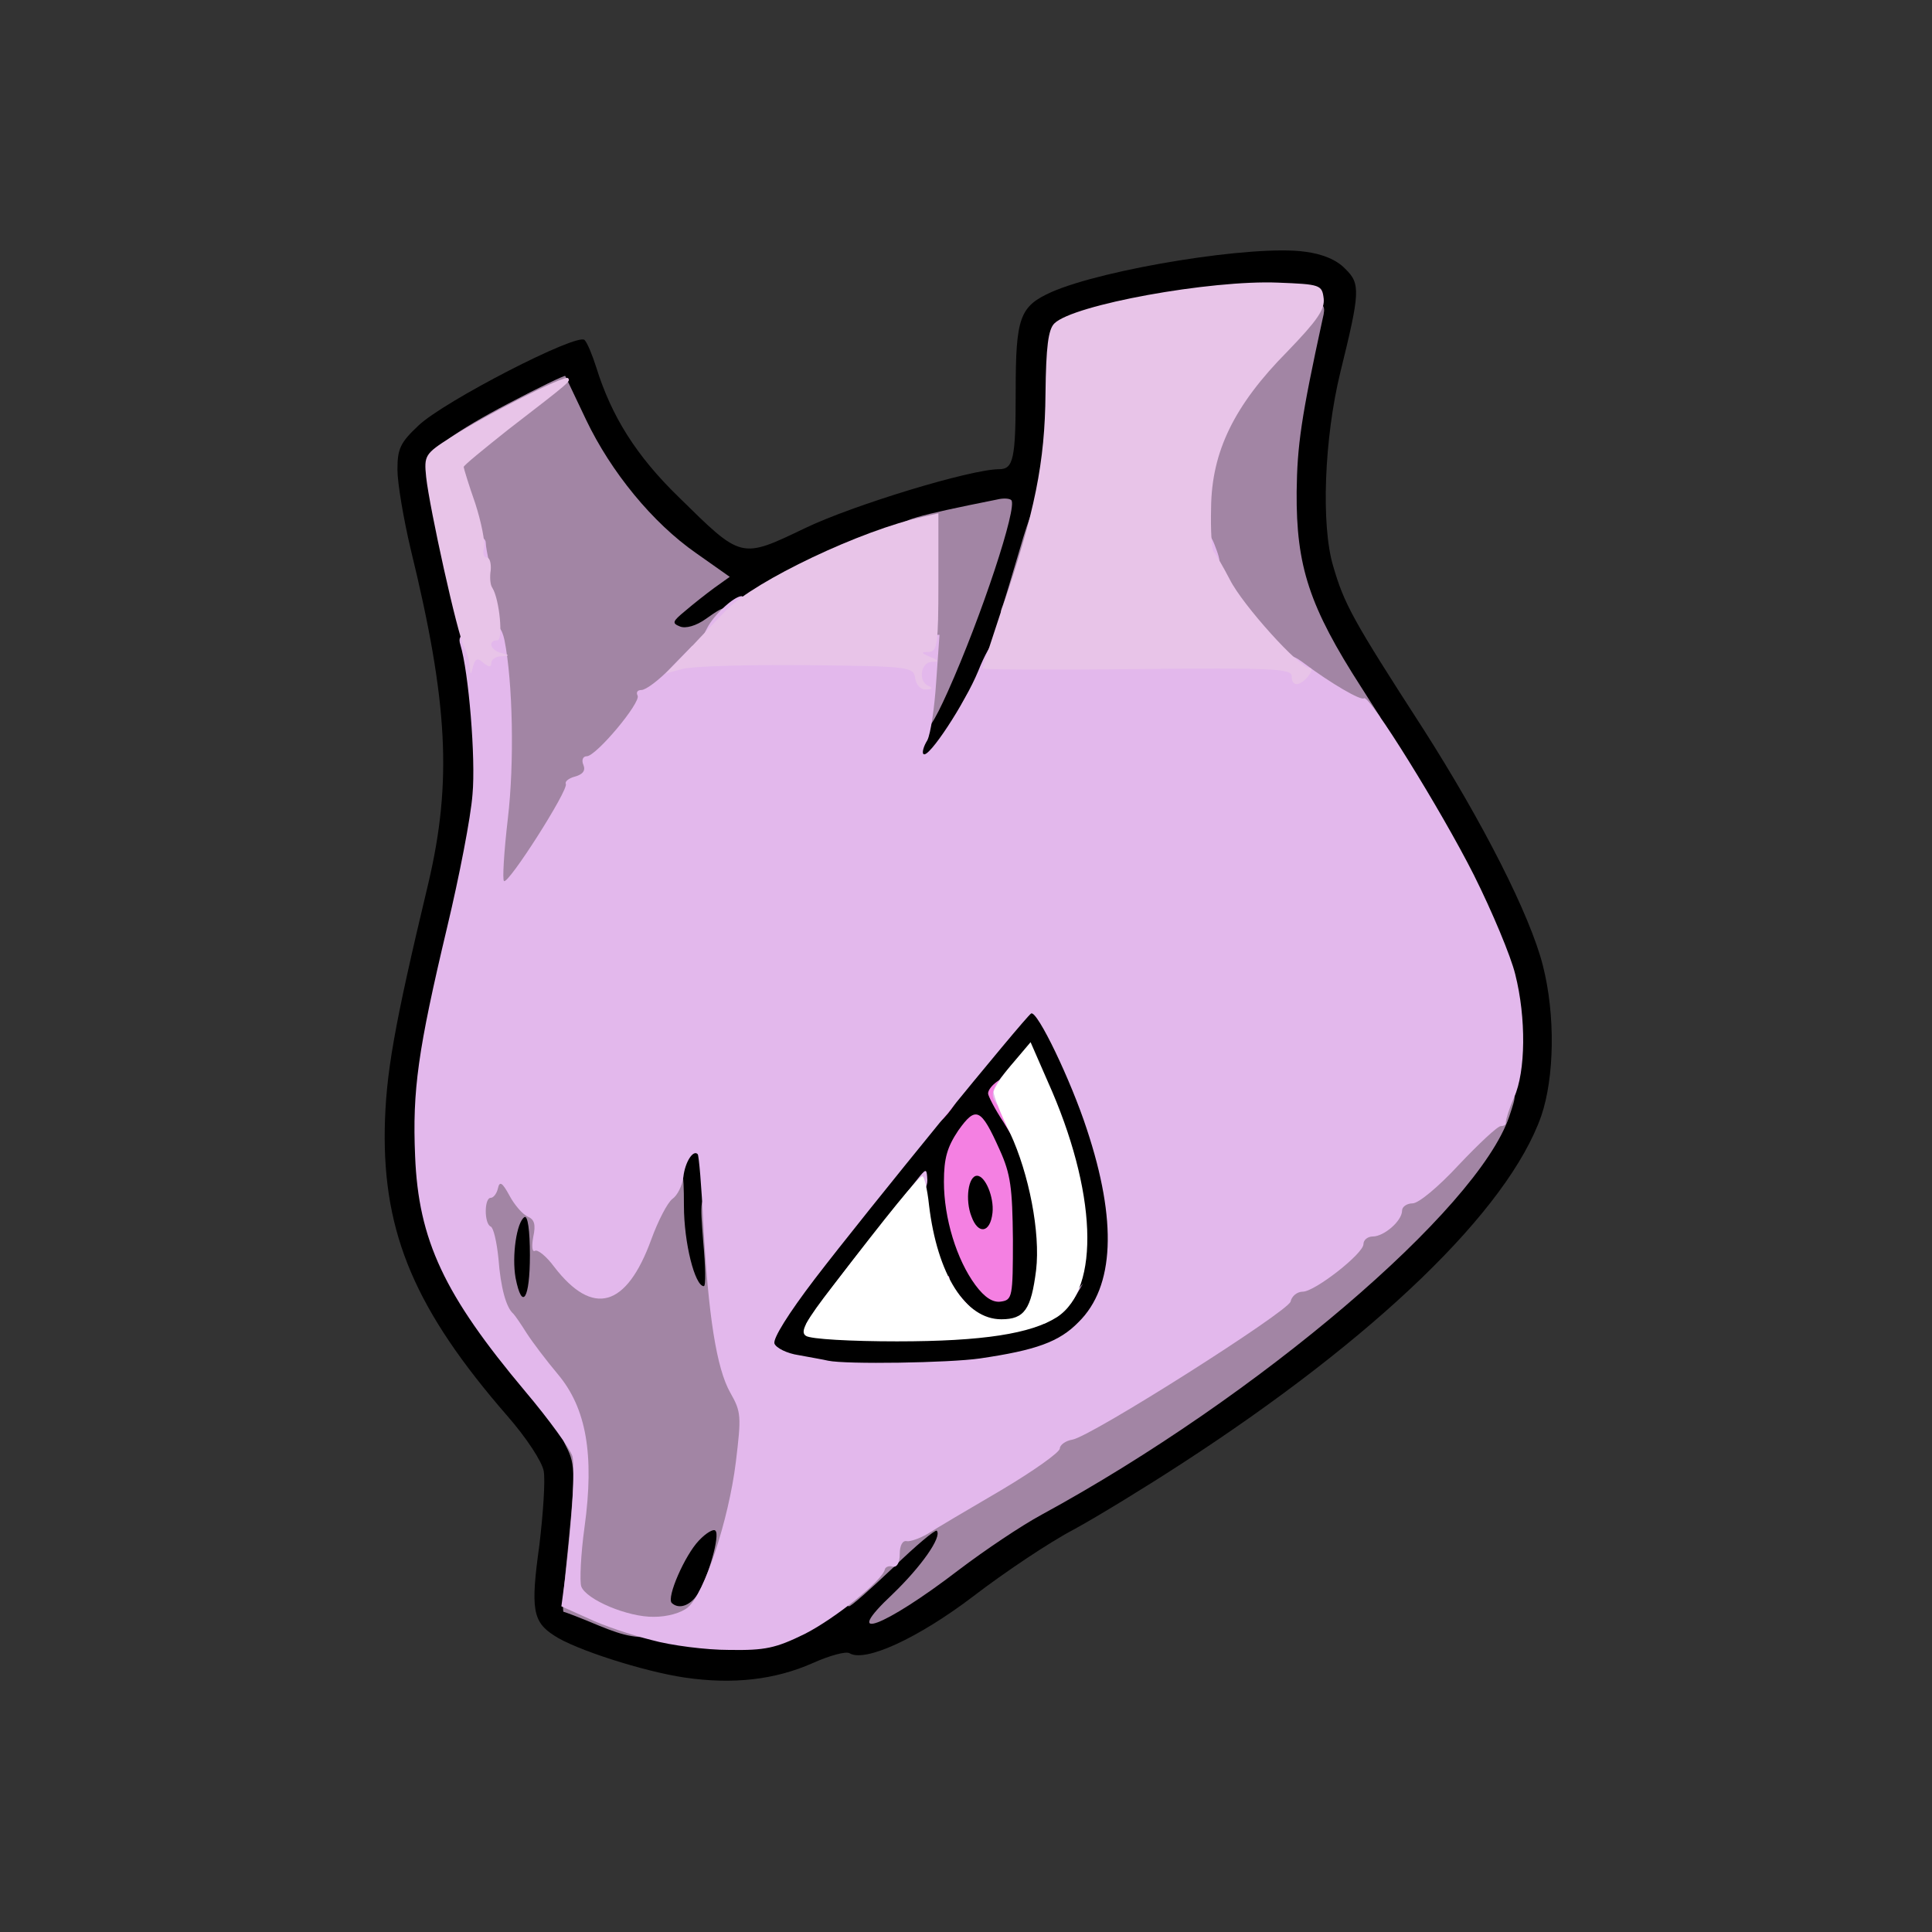 <?xml version="1.0" encoding="utf-8"?>
<!DOCTYPE svg PUBLIC "-//W3C//DTD SVG 1.0//EN" "http://www.w3.org/TR/2001/REC-SVG-20010904/DTD/svg10.dtd">
<svg version="1.0" xmlns="http://www.w3.org/2000/svg" width="32px" height="32px" viewBox="0 0 350 350" preserveAspectRatio="xMidYMid meet">
 <rect x="0" y="0" width="350" height="350" fill="#333333" stroke="none"/>
 <g fill="#000000">
  <path d="M124 303.9 c-7.4 -1.1 -19.9 -5.1 -23.6 -7.6 -3.9 -2.5 -4.3 -4.8 -2.7 -16.3 0.7 -5.8 1.1 -11.8 0.8 -13.5 -0.3 -1.7 -3.1 -6 -6.6 -10 -16.6 -19.1 -22.5 -32.9 -22.2 -52 0.2 -9.9 1.6 -18.2 7.9 -44.5 4.3 -18.3 3.6 -32.7 -3.2 -60.5 -1.3 -5.5 -2.4 -12 -2.4 -14.4 0 -3.8 0.5 -4.9 3.8 -8 4.6 -4.4 28.9 -16.9 30.1 -15.5 0.5 0.5 1.4 2.7 2.1 4.9 2.8 9 7.3 16.1 14.9 23.5 11.5 11.3 11.2 11.3 22.9 5.7 8.7 -4.2 30.1 -10.7 35.2 -10.7 2.6 0 3 -1.9 3 -14 0 -13.5 0.7 -15.5 6.5 -18.1 9.6 -4.2 36.7 -8.6 45.9 -7.3 3.2 0.4 5.8 1.5 7.3 3.1 2.8 2.7 2.7 4.2 -0.9 18.8 -2.9 11.9 -3.5 27.6 -1.3 35 2 6.9 3.5 9.7 16.3 29.5 10.8 16.9 19.4 33.8 21.7 42.9 2.3 9 2.1 20.3 -0.3 27.3 -6 17 -29.9 40.1 -65.2 63 -6.3 4.1 -15.1 9.5 -19.5 11.9 -4.4 2.3 -12.6 7.8 -18.2 12.1 -10 7.6 -19.6 12 -22.4 10.3 -0.6 -0.4 -3.6 0.4 -6.7 1.8 -6.8 3 -14.4 3.9 -23.2 2.6z m16.7 -9.8 c6.1 -2.8 10.4 -5.9 18.3 -13.4 5.9 -5.6 7.7 -6.7 10.6 -6.7 3 0 3.4 0.3 3.4 2.5 0 3 0.7 3.1 3.4 0.6 1.2 -1 5.3 -3.6 9.1 -5.6 21.7 -11.7 49.5 -31.6 64.3 -45.9 17.3 -16.8 24.2 -28.7 22.8 -40 -1.3 -11.4 -8.9 -27.3 -24.1 -50.5 -12 -18.3 -15.3 -25.6 -16.5 -36.2 -1.1 -9.7 0 -24.2 2.9 -36.1 1 -4.3 1.6 -8 1.3 -8.3 -2.5 -2.4 -37.7 3.2 -41.9 6.7 -0.8 0.7 -1.3 3.8 -1.3 8.7 0 4.2 -0.5 10.7 -1 14.4 -2.2 15.2 -10.9 40.8 -16.9 49.7 -3.3 4.8 -4.2 5.5 -7.4 5.8 -3.6 0.3 -3.7 0.3 -3.7 -3.3 0 -1.9 1.4 -6.6 3.1 -10.3 4.4 -9.7 11.8 -29.3 11.9 -31.8 0 -0.1 -1.9 0.2 -4.2 0.7 -12.4 2.7 -27.1 9.2 -40.2 17.6 -5.7 3.7 -7.5 4.4 -11 4.1 -3.9 -0.3 -4.1 -0.4 -4.4 -4 -0.3 -3.1 0.2 -4 2.7 -5.9 l3 -2.2 -4.4 -3.4 c-6.1 -4.6 -13.2 -13.6 -16.7 -21 -1.7 -3.5 -3.5 -6.3 -4.1 -6.3 -1.4 0 -14.3 7.2 -17.4 9.7 -2.2 1.8 -2.2 1.9 -0.8 7.3 3.4 12.7 6.7 32.3 7.2 43 0.6 12.9 -0.3 19.1 -6.3 44 -3.2 13.1 -3.8 17.3 -3.8 27 -0.1 9.7 0.3 12.4 2.2 17.1 3.2 8.1 8.8 16.8 16.3 25.7 9.9 11.6 10.3 12.6 9.6 25.7 -0.4 6 -0.9 11.9 -1.2 13.1 -0.6 1.8 0.1 2.4 4.2 4.1 8.7 3.7 9 3.7 8.5 0.3 -0.5 -3.6 2.2 -11.6 5.1 -14.7 1.5 -1.7 3.2 -2.3 6 -2.3 l3.9 0 -0.4 5.8 c-0.2 3.1 -1.3 7.5 -2.3 9.7 -1.7 3.3 -2.6 4.1 -5.5 4.4 l-3.5 0.4 3 0.7 c5.5 1.4 12 1 16.2 -0.9z"/>
  <path d="M143.8 249 c-6.4 -1.1 -6.8 -1.5 -6.8 -6.2 0 -3.7 1 -5.5 8.5 -15.2 4.6 -6.1 15.1 -19.2 23.2 -29.1 13.7 -16.6 15.1 -18 18.4 -18.3 3.5 -0.3 3.6 -0.3 7.2 7.5 7.1 15.5 10.3 28.8 9.5 40.2 -0.9 11.7 -4.8 16.9 -15.1 19.8 -6.1 1.7 -37.6 2.7 -44.9 1.3z m26.4 -12.2 c-1.1 -1.8 -2.6 -5.3 -3.2 -7.8 -0.7 -2.5 -1.4 -5.1 -1.6 -5.9 -0.4 -1.1 -2.9 1.8 -13.7 15.7 -0.7 0.9 1.3 1.2 9.8 1.2 l10.7 0 -2 -3.2z m23.8 -12.8 c0 -7.4 -7.1 -28.3 -9.1 -26.3 -0.7 0.7 -0.3 2.1 1.1 4.5 2.7 4.6 4.9 15.4 5.1 24.3 0.1 6.8 0.1 6.9 1.4 4 0.8 -1.6 1.4 -4.6 1.5 -6.5z m-13 4.5 c0 -1.8 -0.5 -2.5 -2 -2.5 -2 0 -2 0.1 -0.4 2.5 0.9 1.4 1.8 2.5 2 2.5 0.2 0 0.4 -1.1 0.4 -2.5z"/>
  <path d="M90.6 235.8 c-0.9 -3.6 -0.7 -13.4 0.4 -16.2 0.8 -2.1 1.6 -2.6 4.5 -2.6 l3.5 0 0 10.5 0 10.5 -3.9 0 c-3.2 0 -4 -0.4 -4.5 -2.2z"/>
  <path d="M122.3 232.3 c-1.6 -4 -2.4 -22.7 -0.9 -25.1 0.4 -0.6 2.5 -1.2 4.7 -1.2 l3.9 0 0 5.3 c0 2.8 0.3 9.6 0.7 15 l0.6 9.7 -3.7 0 c-3.3 0 -3.9 -0.4 -5.3 -3.7z"/>
 </g>
 <g fill="#a285a4">
  <path d="M108.5 294.5 c-3.3 -1.4 -6.2 -2.5 -6.4 -2.5 -0.2 0 -0.1 -3 0.3 -6.7 1.9 -18.4 1.9 -19.9 0.2 -23.2 -0.9 -1.7 -1.4 -3.6 -1 -4.2 0.3 -0.6 -1.2 -3.1 -3.3 -5.7 -2.2 -2.6 -4.8 -6 -5.9 -7.7 -1 -1.6 -2.1 -3.2 -2.4 -3.5 -1.9 -1.8 -3 -5.7 -3 -10.5 0 -3 -0.4 -5.5 -1 -5.5 -0.5 0 -1 -2.5 -1 -5.5 0 -3 0.5 -5.5 1 -5.5 0.6 0 1 -0.7 1 -1.5 0 -1 1 -1.5 3.4 -1.5 2.8 0 3.8 0.6 5.5 3.5 1.1 1.9 2.5 3.5 3.1 3.5 0.5 0 1 1 1 2.1 0 2.5 6.5 10.9 8.4 10.9 2.1 0 4.3 -3.2 6.6 -9.5 1.2 -3.3 2.9 -6.5 3.6 -7.1 0.8 -0.6 1.4 -1.6 1.4 -2.3 0 -0.6 0.9 -1.1 1.9 -1.1 1.7 0 2 0.8 2 7.4 0 6.8 2 14.6 3.6 14.6 0.4 0 0.3 -3.6 -0.1 -8 -0.6 -7.8 -0.6 -8 1.5 -8 2.1 0 2.2 0.4 2.1 6.8 -0.2 9 1.7 20.9 4.1 25 1.4 2.4 1.9 5.2 1.9 10 -0.1 8.5 -2.3 21.5 -3.8 22 -0.7 0.2 -1.2 1.9 -1.2 3.8 0 1.9 -0.4 3.4 -1 3.4 -0.5 0 -1 1.1 -1 2.5 0 1.4 -0.5 2.5 -1.1 2.5 -0.7 0 -1.7 0.6 -2.3 1.4 -0.6 0.8 -3.6 1.7 -6.6 2 -4.5 0.5 -6.6 0.1 -11.5 -1.9z m17.9 -5.7 c1.9 -3.1 4.1 -10.7 3.2 -11.5 -0.3 -0.4 -1.7 0.4 -3 1.8 -2.5 2.6 -5.9 10.3 -4.9 11.3 1.3 1.2 3.3 0.5 4.7 -1.6z m-30.4 -61.4 c0 -4.5 -0.4 -7.3 -1 -6.9 -1.4 0.9 -2.3 7 -1.6 11 1.2 6.1 2.6 3.8 2.6 -4.1z"/>
  <path d="M161.7 288.8 c5.2 -5 9 -10.4 8 -11.5 -0.3 -0.2 -3.8 2.7 -7.8 6.6 -4.1 3.9 -7.7 7.1 -8.1 7.1 -0.5 0 -0.8 -1.3 -0.8 -3 0 -1.6 0.4 -3 0.8 -3 0.5 0 1.4 -1.1 2 -2.5 0.6 -1.4 1.8 -2.5 2.7 -2.5 0.8 0 1.5 -0.9 1.5 -2 0 -1.1 0.7 -2 1.5 -2 0.8 0 5.8 -2.5 11.1 -5.6 13.4 -7.7 16.4 -9.7 16.4 -11 0 -0.7 1 -1.4 2.3 -1.6 3.6 -0.7 38.9 -23.1 39.5 -25 0.2 -1 1.2 -1.8 2.2 -1.8 2.2 0 11 -6.9 11 -8.6 0 -0.8 0.8 -1.4 1.8 -1.4 2.1 0 5.2 -2.9 5.2 -4.8 0 -0.7 0.9 -1.2 1.9 -1.2 1.1 0 5.2 -3.6 9.7 -8.5 5.2 -5.6 8.6 -8.5 10.1 -8.5 2.1 0 2.1 0.1 0.7 4.3 -5.8 16.9 -45.4 50.7 -84.7 72.1 -3.7 2 -10.4 6.5 -15 10 -13.7 10.5 -21.6 13.4 -12 4.4z"/>
  <path d="M88.6 152.3 c0.5 -6 0.9 -14.4 0.8 -18.8 0 -8.7 -2.2 -23.2 -3.5 -24.1 -0.5 -0.3 -0.9 -2.6 -0.9 -5.2 -0.1 -2.6 -0.9 -7.2 -2 -10.2 -1.1 -3 -1.9 -7 -2 -8.7 0 -1.8 -0.5 -3.3 -1.2 -3.3 -2.6 0 2.9 -4 12.3 -8.9 5.5 -2.9 10.1 -5.1 10.3 -5 0.1 0.2 1.8 3.8 3.8 8 4.5 9.4 12 18.6 19.9 24.1 l6.1 4.3 -2.8 2 c-1.5 1.1 -3.9 3 -5.3 4.2 -2.3 1.9 -2.4 2.2 -0.9 2.8 1 0.4 2.9 -0.1 4.7 -1.4 3.8 -2.7 4.1 -2.7 4.1 1.1 0 2.5 -1.2 4.4 -6.5 9.6 -3.6 3.6 -6.5 6.8 -6.5 7.1 0 0.3 -2.2 3 -4.9 5.8 -2.7 2.9 -5.1 5.9 -5.5 6.8 -0.3 0.8 -1 1.5 -1.6 1.5 -0.5 0 -1 0.4 -1 1 0 0.5 -2.5 4.8 -5.6 9.5 -5.2 8.1 -5.7 8.5 -9.1 8.5 l-3.6 0 0.9 -10.7z"/>
  <path d="M166.7 114.5 c0.6 -17.5 0.6 -17.5 -1.5 -17.5 -1.2 0 -2.2 -0.6 -2.2 -1.4 0 -1.3 2.6 -2.1 17.6 -5.1 1.2 -0.3 2.3 -0.2 2.6 0.1 1.2 1.1 -5.4 21.1 -11.5 34.7 -5 11.1 -5.7 9.4 -5 -10.8z"/>
  <desc>cursor-land.com</desc><path d="M174.3 127.4 c2.5 -4.8 3.7 -4.8 3.7 0 0 3 -0.4 3.4 -2.9 3.8 l-2.9 0.4 2.1 -4.2z"/>
  <path d="M237.3 126 c-8.7 -5.7 -16.7 -14.7 -19.3 -21.7 -3.3 -8.8 -2.6 -20.7 1.9 -29.7 4 -8.1 14.5 -19.6 18 -19.6 2 0 2.3 0.4 1.7 2.8 -3.9 17.9 -4.6 22.9 -4.7 31.3 -0.1 13.5 2.3 20.8 11.7 35.4 l3.5 5.5 -3.3 0 c-2.2 0 -5.4 -1.4 -9.5 -4z"/>
  <path d="M181.5 110.1 c0.4 -0.9 1.8 -5.8 3.3 -10.8 1.6 -5.6 3.1 -9.3 3.9 -9.3 0.7 0 1.3 1.1 1.3 2.4 0 3.7 -2.2 12.6 -3.2 12.6 -0.4 0 -0.8 1.3 -0.8 2.9 0 2.3 -0.5 3 -2.6 3.4 -2 0.3 -2.4 0.1 -1.9 -1.2z"/>
 </g>
 <g fill="#f480e2">
  <path d="M173.4 235.5 c-1.5 -2 -2.4 -3.8 -2 -4.2 0.3 -0.3 0.6 -0.2 0.6 0.4 0 0.6 1.3 2.5 2.9 4.2 1.6 1.7 2.5 3.1 2.1 3.1 -0.5 0 -2.1 -1.6 -3.6 -3.5z"/>
  <path d="M176.7 232.8 c-3.4 -4.6 -5.7 -12.1 -5.7 -18.7 0 -4.3 0.6 -6.3 2.6 -9.3 3.2 -4.5 4.1 -4.1 7.5 3.5 2 4.4 2.3 6.9 2.4 16.2 0 10.5 -0.1 11 -2.2 11.3 -1.4 0.2 -2.9 -0.7 -4.6 -3z m3.1 -13.1 c0.3 -2.8 -1.3 -6.7 -2.8 -6.7 -1.6 0 -2.2 4.4 -1 7.4 1.2 3.3 3.4 3 3.8 -0.7z"/>
  <path d="M181.8 203.3 c-1.6 -2.4 -2.8 -4.8 -2.8 -5.2 0 -1.3 3 -3.5 3.7 -2.7 0.6 0.5 2.3 11.7 1.9 12.2 -0.1 0.1 -1.3 -1.8 -2.8 -4.3z"/>
  <path d="M171 201.3 c1.3 -1.8 2.5 -3.3 2.7 -3.3 0.8 0 -1.7 3.8 -3.3 5.1 -1.1 0.9 -0.9 0.2 0.6 -1.8z"/>
 </g>
 <g fill="#e3b8ec">
  <path d="M118 297.1 c-3.6 -0.9 -8.7 -2.6 -11.4 -3.9 l-4.9 -2.2 0.7 -5.3 c1.3 -11.1 1.8 -19.6 1.3 -21.9 -0.4 -1.3 -4.2 -6.6 -8.6 -11.8 -14.6 -17.4 -19.3 -27.3 -19.9 -42.6 -0.5 -11.9 0.5 -19.1 5.8 -41.4 2.2 -9.2 4.3 -20 4.6 -24.1 0.6 -6.5 -0.7 -22.2 -2.2 -27.1 -0.4 -1.2 0 -1.8 1 -1.8 0.9 0 1.6 -0.4 1.6 -1 0 -0.5 1.1 -1 2.4 -1 1.8 0 2.5 0.7 3 3 1.5 7.6 1.8 22.2 0.6 32.3 -0.7 6 -1 11.1 -0.7 11.3 0.7 0.8 11.8 -16.6 11.2 -17.6 -0.2 -0.4 0.5 -1 1.6 -1.3 1.5 -0.4 2 -1.1 1.6 -2.1 -0.4 -0.9 -0.1 -1.6 0.6 -1.6 1.7 0 9.9 -9.8 9.2 -11 -0.3 -0.6 0 -1 0.7 -1 0.8 0 3.2 -1.8 5.3 -4 l3.9 -4 19 0.2 c14.1 0.2 19.1 -0.1 19.4 -1 0.2 -0.7 1.7 -1.2 3.4 -1.2 l3 0 -0.6 8.5 c-0.3 4.7 -1 9.4 -1.6 10.6 -0.7 1.1 -1 2.3 -0.7 2.5 0.9 0.9 7.5 -9.2 9.9 -15 2.3 -5.8 4.8 -8.4 4.8 -5.2 0 1.5 2.7 1.7 25.6 1.6 25.4 -0.1 25.6 -0.1 28.7 2.2 4.8 3.6 10.3 6.8 10.8 6.3 0.9 -0.8 14 20.3 19.9 32 3.3 6.6 6.7 14.7 7.5 18 2 7.9 1.9 17.6 -0.2 22.3 -0.9 2 -1.5 4 -1.5 4.5 0.1 0.4 -0.3 0.7 -0.9 0.7 -0.6 0 -4 3.2 -7.6 7 -3.7 4 -7.3 7 -8.4 7 -1 0 -1.9 0.6 -1.9 1.3 0 1.9 -3.3 4.7 -5.3 4.7 -0.9 0 -1.7 0.6 -1.7 1.4 0 1.7 -8.8 8.6 -11 8.6 -1 0 -2 0.8 -2.2 1.8 -0.6 1.9 -35.9 24.3 -39.5 25 -1.3 0.2 -2.3 1 -2.3 1.6 0 0.7 -4.8 4.1 -10.7 7.6 -6 3.5 -11.9 7 -13.3 7.9 -1.4 0.8 -3.1 1.4 -3.7 1.3 -0.8 -0.2 -1.3 0.8 -1.3 2.3 0 1.6 -0.5 2.5 -1.3 2.3 -0.7 -0.2 -1.3 0.1 -1.4 0.5 -0.4 2 -9 8.9 -14.5 11.7 -5.3 2.6 -7.2 3 -13.7 2.9 -4.2 0 -10.5 -0.8 -14.1 -1.8z m6.6 -5.9 c3 -2.5 7.4 -15.8 8.7 -26.3 1 -8.3 1 -9.1 -1 -12.6 -2.5 -4.4 -4 -14 -4.9 -30.8 -0.3 -6.6 -0.8 -12.2 -1 -12.4 -0.8 -0.9 -2.3 1.4 -2.6 4.1 -0.2 1.6 -1.1 3.4 -2 4 -0.9 0.7 -2.6 4 -3.8 7.3 -4.5 12.4 -10.6 14.1 -17.6 5 -1.4 -1.9 -3 -3.2 -3.5 -2.9 -0.5 0.3 -0.6 -0.9 -0.3 -2.5 0.5 -2.3 0.2 -3.2 -1 -3.7 -0.9 -0.4 -2.4 -2.1 -3.3 -3.8 -1.3 -2.4 -1.8 -2.7 -2.1 -1.3 -0.2 0.9 -0.8 1.7 -1.3 1.7 -1.2 0 -1.2 4.7 0 5.2 0.5 0.2 1.1 2.8 1.4 5.8 0.4 5.3 1.4 8.9 2.7 10 0.3 0.3 1.4 1.9 2.4 3.5 1.1 1.7 3.6 5 5.7 7.5 5.1 6.1 6.6 14.5 4.8 27.6 -0.7 5 -0.9 9.9 -0.6 10.8 0.9 2.4 8.5 5.6 13.2 5.5 2.4 0 4.9 -0.7 6.1 -1.7z m52.9 -45.1 c10.2 -1.5 14.4 -3 17.9 -6.6 6.5 -6.4 7 -18.3 1.5 -34.9 -2.9 -8.9 -9 -21.6 -10.1 -21 -1.2 0.8 -29.7 35.7 -39.2 48.1 -4.8 6.3 -7.6 10.8 -7.3 11.7 0.3 0.8 2.3 1.8 4.4 2.1 2.1 0.4 4.5 0.8 5.3 1 3.3 0.7 21.9 0.4 27.5 -0.4z"/>
  <path d="M147.6 237.5 c2.3 -3.3 6.6 -8.9 19.1 -24.5 1.1 -1.3 1.2 -1.2 1.3 0.8 0 1.2 -0.6 2.2 -1.4 2.2 -0.7 0 -5.1 4.8 -9.7 10.7 -9.7 12.3 -13.3 16.5 -9.3 10.8z"/>
  <path d="M190.5 238.6 c1.1 -0.9 2.8 -2.7 3.9 -3.9 l1.8 -2.2 -1.4 2.4 c-0.8 1.4 -2.5 3.1 -3.9 3.9 -2.3 1.4 -2.3 1.3 -0.4 -0.2z"/>
  <path d="M180.1 199.3 c-0.7 -1.4 0 -2.8 3.1 -6.3 2.6 -2.9 3.3 -3.4 1.9 -1.3 -1.1 1.7 -2.1 4.5 -2.1 6.2 0 3.4 -1.4 4.1 -2.9 1.4z"/>
  <path d="M128.1 113.8 c1.2 -2.4 4.8 -5.7 6.2 -5.8 1.2 0 0.8 5.5 -0.5 6.8 -0.7 0.7 -2.5 1.2 -4 1.2 -2.7 0 -2.8 -0.2 -1.7 -2.2z"/>
  <path d="M84 100.5 c0 -2.8 0.4 -3.5 2 -3.5 1.1 0 2 0.6 2 1.3 0 0.6 0.3 2.2 0.6 3.5 0.5 1.9 0.2 2.2 -2 2.2 -2.3 0 -2.6 -0.4 -2.6 -3.5z"/>
  <path d="M216 99.5 c0 -4.2 2.5 -4.8 4 -0.9 1.5 3.8 1.3 4.4 -1.5 4.4 -2.2 0 -2.5 -0.4 -2.5 -3.5z"/>
 </g>
 <g fill="#e8c4e8">
  <path d="M165.8 122.9 c-0.3 -2.1 -0.8 -2.2 -19.8 -2.4 -10.7 -0.1 -20.8 0.2 -22.4 0.7 l-3 0.8 4 -4.1 c2.1 -2.3 5.3 -5.6 7 -7.4 5.2 -5.3 24.5 -14.5 35.7 -16.9 l2.7 -0.6 0 12.5 c0 11.2 -0.2 12.5 -1.7 12.6 -1.5 0 -1.5 0.2 0.2 0.9 1.7 0.7 1.7 0.9 0.3 0.9 -2.1 0.1 -2.5 3.7 -0.5 4.4 0.7 0.3 0.6 0.6 -0.5 0.6 -1 0.1 -1.8 -0.8 -2 -2z"/>
  <path d="M234 122.5 c0 -1.4 -3.4 -1.5 -28 -1.3 -15.4 0.2 -28 0.1 -28 -0.1 0 -0.2 1.6 -5 3.5 -10.8 6 -17.5 7.8 -26.6 7.9 -39 0.1 -8.5 0.5 -11.6 1.6 -12.7 3.4 -3.4 28.3 -7.9 40.5 -7.4 7.7 0.3 8 0.4 8.3 2.9 0.2 2 -1.2 4 -6.6 9.6 -9.6 9.7 -13.7 18.1 -13.8 28.3 -0.1 4.1 0.1 7.7 0.5 8 0.3 0.3 1.6 2.5 2.9 5 2.3 4.6 12.6 16 14.4 16 0.6 0 0.5 0.6 -0.2 1.5 -1.6 1.9 -3 1.9 -3 0z"/>
  <path d="M85.1 120.7 c0 -0.9 -0.5 -2.5 -1 -3.5 -1.2 -2.1 -6.3 -25.2 -6.9 -30.8 -0.4 -3.9 -0.2 -4.2 4.5 -7.2 6.6 -4.2 20.6 -11.3 21.2 -10.7 0.5 0.6 0.6 0.5 -10.8 9.3 -4.4 3.5 -8.1 6.5 -8.1 6.8 0 0.2 0.9 3.2 2.1 6.6 1.1 3.4 1.8 7 1.6 8 -0.3 1 -0.1 1.8 0.5 1.8 0.5 0 0.8 1 0.7 2.3 -0.2 1.2 -0.1 2.7 0.3 3.2 1.3 2.1 2 9.5 0.9 9.5 -1.8 0 -1.3 1.8 0.7 2.3 1.6 0.4 1.6 0.5 0 0.6 -1 0 -1.8 0.6 -1.8 1.2 0 0.8 -0.4 0.8 -1.4 0 -1.1 -1 -1.5 -0.8 -1.9 0.6 -0.4 1.7 -0.5 1.7 -0.6 0z"/>
 </g>
 <g fill="#ffffff">
  <path d="M146 242 c-1.1 -0.7 -0.2 -2.5 5 -9.2 9.9 -12.9 15.4 -19.7 16.1 -19.7 0.3 -0.1 0.9 2.3 1.2 5.2 1.5 12.6 6.6 20.7 13.1 20.7 4.2 0 5.4 -1.8 6.3 -8.9 0.8 -6.8 -1.3 -17.5 -4.7 -24.8 -1.7 -3.4 -3 -6.8 -3 -7.5 0.1 -0.7 1.6 -3 3.4 -5.1 l3.3 -3.9 3.1 7.1 c8.9 19.8 9.6 37.5 1.7 42.7 -4.7 3 -13.4 4.4 -29 4.4 -8.2 0 -15.7 -0.4 -16.5 -1z"/>
 </g>
</svg>